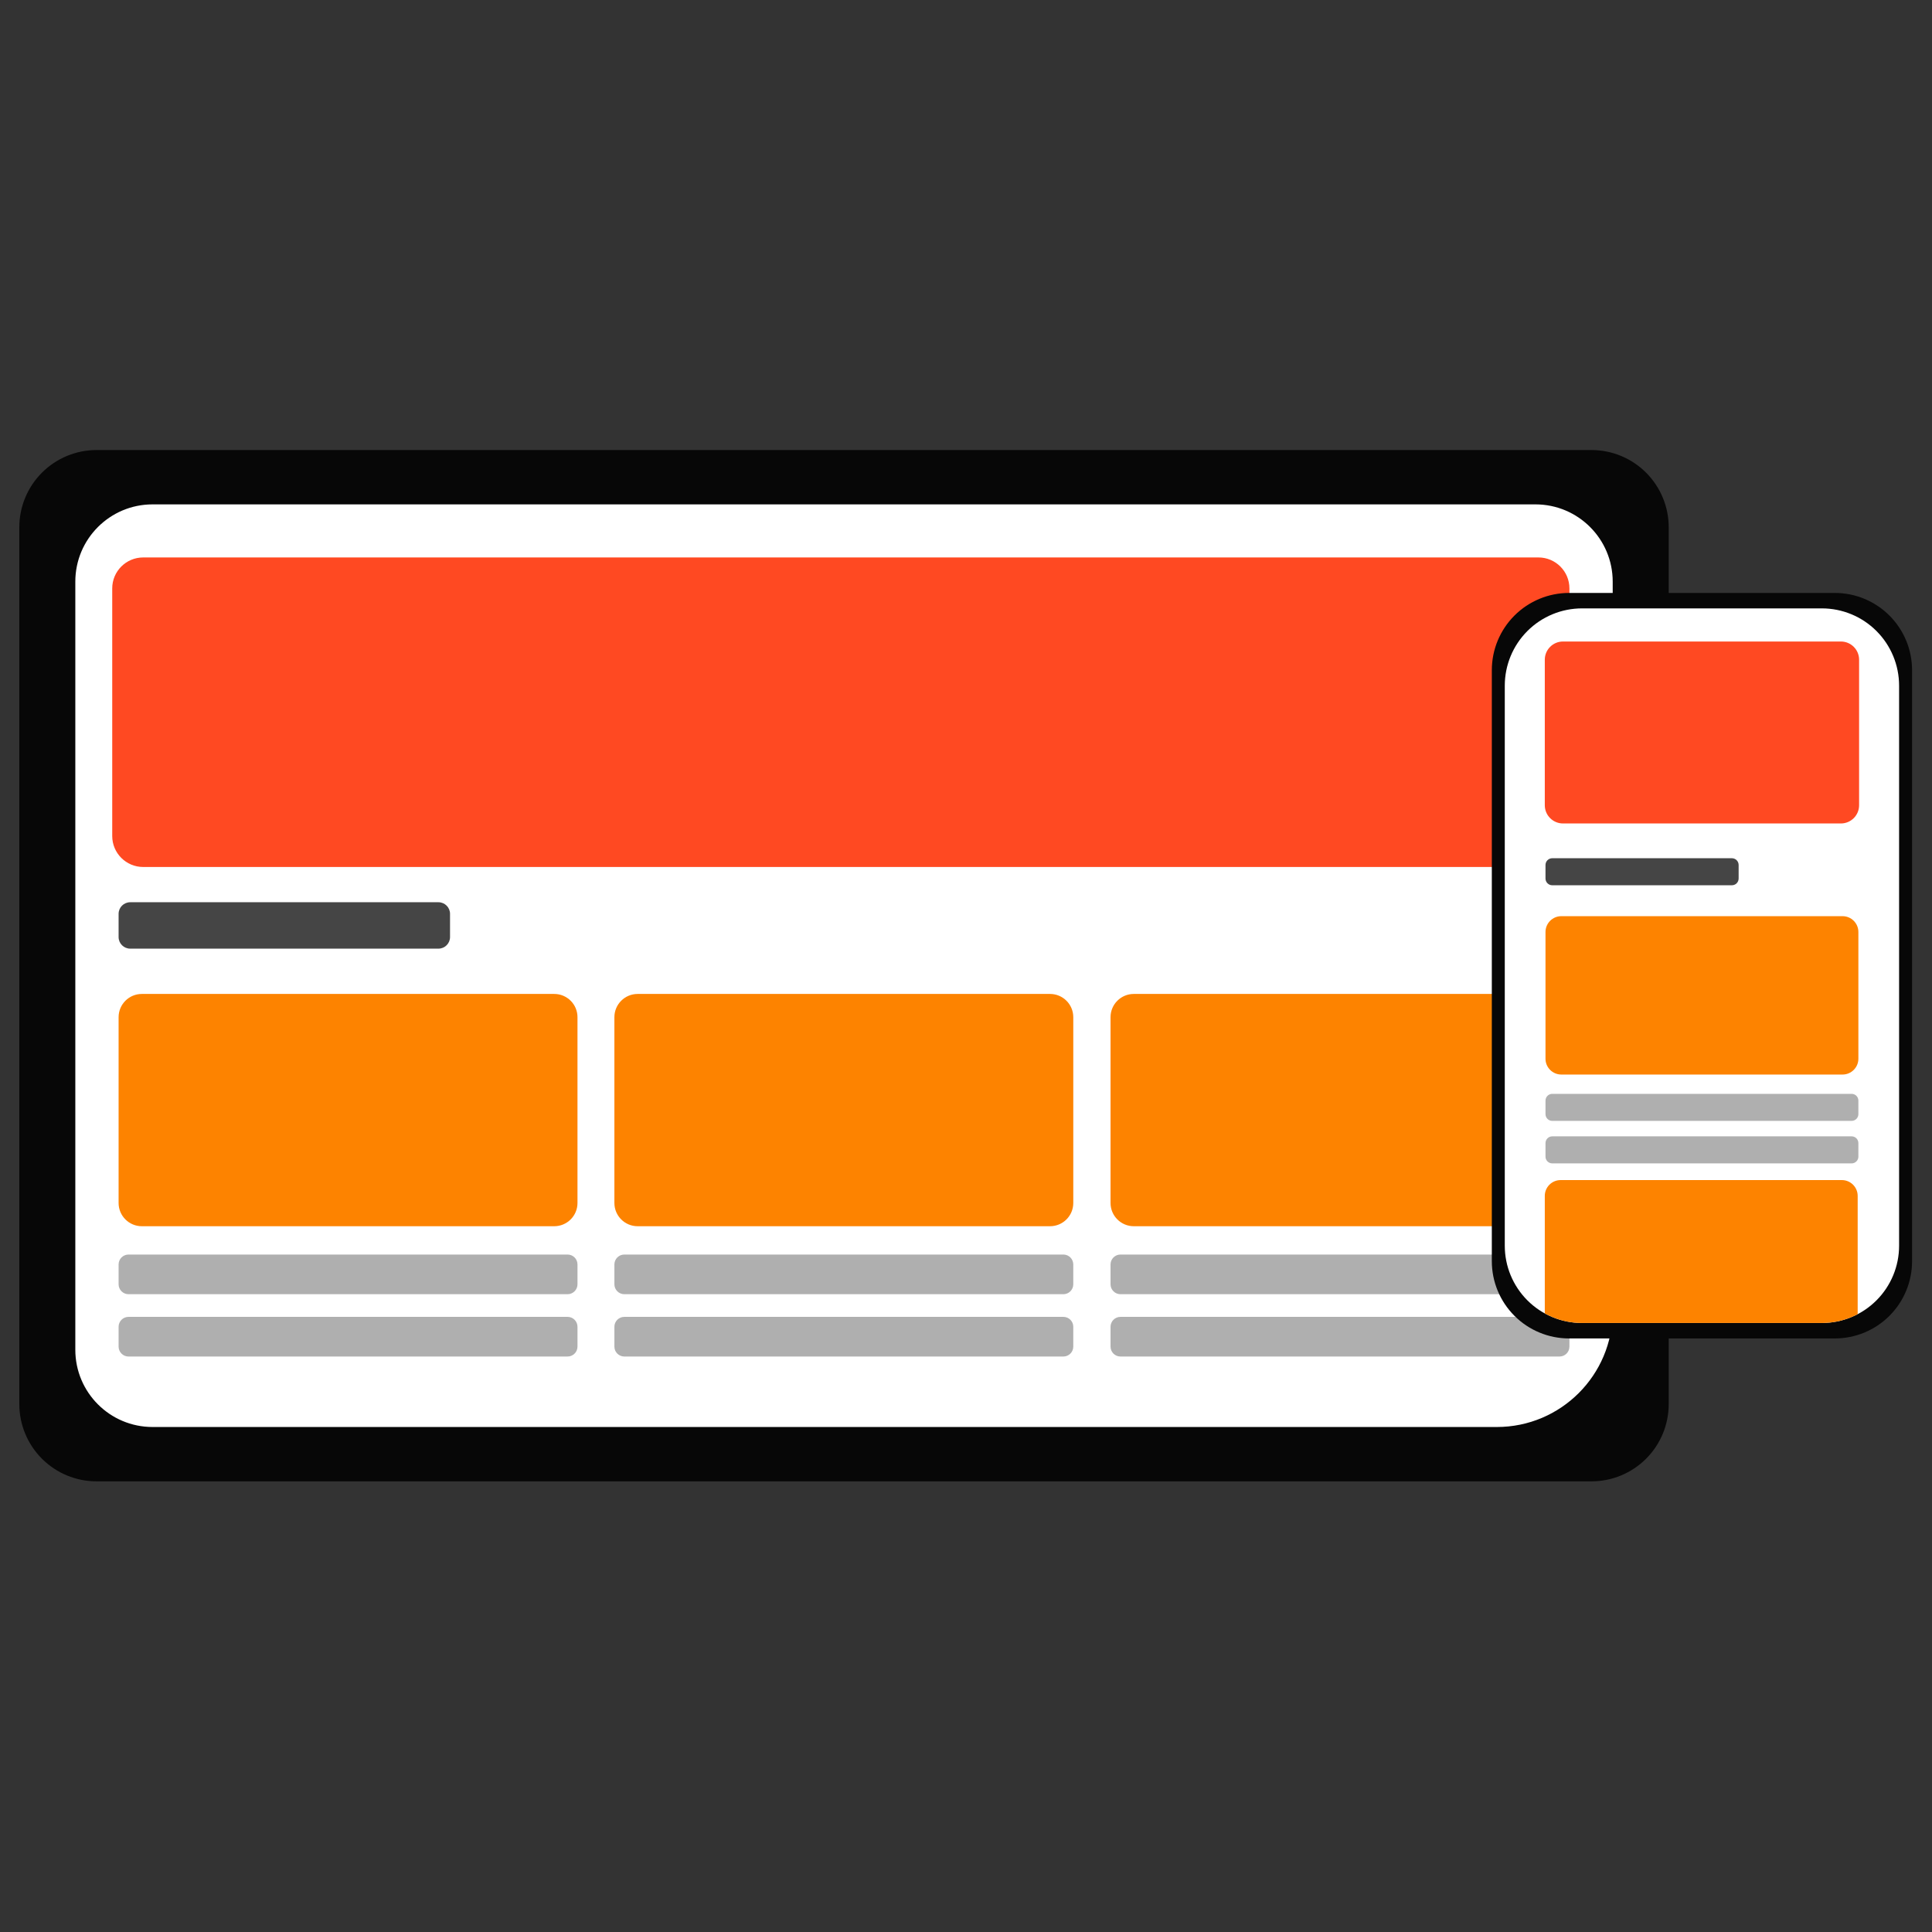<?xml version="1.0" encoding="UTF-8" standalone="no"?><!DOCTYPE svg PUBLIC "-//W3C//DTD SVG 1.1//EN" "http://www.w3.org/Graphics/SVG/1.1/DTD/svg11.dtd"><svg width="100%" height="100%" viewBox="0 0 2084 2084" version="1.1" xmlns="http://www.w3.org/2000/svg" xmlns:xlink="http://www.w3.org/1999/xlink" xml:space="preserve" xmlns:serif="http://www.serif.com/" style="fill-rule:evenodd;clip-rule:evenodd;stroke-linejoin:round;stroke-miterlimit:2;"><rect x="0" y="0" width="2084" height="2084" fill="#333333" stroke="none"/><g><g><path d="M1800,568.775c0,-22.1 -8.779,-43.296 -24.408,-58.925c-15.629,-15.629 -36.825,-24.408 -58.925,-24.408l-1612.5,-0c-22.1,-0 -43.296,8.779 -58.925,24.408c-15.63,15.629 -24.409,36.825 -24.409,58.925l0,945.783c0,22.1 8.779,43.296 24.409,58.925c15.629,15.63 36.825,24.409 58.925,24.409l1612.5,-0c22.1,-0 43.296,-8.779 58.925,-24.409c15.629,-15.629 24.408,-36.825 24.408,-58.925l0,-945.783Z" style="fill:#070707;"/><path d="M1739.58,627.396c0,-46.025 -37.308,-83.333 -83.333,-83.333l-1491.67,-0c-46.025,-0 -83.333,37.308 -83.333,83.333l0,828.542c0,46.024 37.308,83.333 83.333,83.333l1450,-0c69.038,-0 125,-55.963 125,-125l0,-786.875Z" style="fill:#fff;"/><g><g><clipPath id="_clip1"><path d="M1739.58,627.396c0,-46.025 -37.308,-83.333 -83.333,-83.333l-1491.67,-0c-46.025,-0 -83.333,37.308 -83.333,83.333l0,828.542c0,46.024 37.308,83.333 83.333,83.333l1450,-0c69.038,-0 125,-55.963 125,-125l0,-786.875Z"/></clipPath><g clip-path="url(#_clip1)"><path d="M622.917,1097.2c-0,-13.829 -11.225,-25.054 -25.054,-25.054l-444.88,-0c-13.825,-0 -25.054,11.225 -25.054,25.054l0,200.438c0,13.829 11.229,25.058 25.054,25.058l444.88,-0c13.829,-0 25.054,-11.229 25.054,-25.059l-0,-200.437Z" style="fill:#fd8300;"/><path d="M485.442,985.738c-0,-6.905 -5.609,-12.513 -12.513,-12.513l-332.487,0c-6.904,0 -12.513,5.608 -12.513,12.513l0,25.024c0,6.909 5.609,12.513 12.513,12.513l332.487,0c6.904,0 12.513,-5.604 12.513,-12.512l-0,-25.025Z" style="fill:#454545;"/><path d="M622.917,1363.94c-0,-5.9 -4.792,-10.692 -10.696,-10.692l-473.596,0c-5.904,0 -10.696,4.792 -10.696,10.692l0,21.391c0,5.9 4.792,10.692 10.696,10.692l473.596,0c5.904,0 10.696,-4.792 10.696,-10.692l-0,-21.391Z" style="fill:#afafaf;"/><path d="M622.917,1431.16c-0,-5.9 -4.792,-10.692 -10.696,-10.692l-473.596,-0c-5.904,-0 -10.696,4.792 -10.696,10.692l0,21.387c0,5.904 4.792,10.696 10.696,10.696l473.596,-0c5.904,-0 10.696,-4.792 10.696,-10.696l-0,-21.387Z" style="fill:#afafaf;"/><path d="M1157.72,1097.2c-0,-13.829 -11.23,-25.054 -25.059,-25.054l-444.875,-0c-13.829,-0 -25.054,11.225 -25.054,25.054l0,200.438c0,13.829 11.225,25.058 25.054,25.058l444.875,-0c13.829,-0 25.059,-11.229 25.059,-25.059l-0,-200.437Z" style="fill:#fd8300;"/><path d="M1692.9,634.7c0,-18.429 -14.962,-33.388 -33.387,-33.388l-1505.07,0c-18.429,0 -33.387,14.959 -33.387,33.388l-0,267.104c-0,18.429 14.958,33.392 33.387,33.392l1505.07,-0c18.425,-0 33.387,-14.963 33.387,-33.392l0,-267.104Z" style="fill:#ff4922;"/><path d="M1157.72,1363.94c-0,-5.9 -4.792,-10.692 -10.696,-10.692l-473.6,0c-5.9,0 -10.692,4.792 -10.692,10.692l0,21.391c0,5.9 4.792,10.692 10.692,10.692l473.6,0c5.904,0 10.696,-4.792 10.696,-10.692l-0,-21.391Z" style="fill:#afafaf;"/><path d="M1157.72,1431.16c-0,-5.9 -4.792,-10.692 -10.696,-10.692l-473.6,-0c-5.9,-0 -10.692,4.792 -10.692,10.692l0,21.387c0,5.904 4.792,10.696 10.692,10.696l473.6,-0c5.904,-0 10.696,-4.792 10.696,-10.696l-0,-21.387Z" style="fill:#afafaf;"/><path d="M1692.9,1097.2c0,-13.829 -11.229,-25.054 -25.054,-25.054l-444.879,-0c-13.829,-0 -25.054,11.225 -25.054,25.054l-0,200.438c-0,13.829 11.225,25.058 25.054,25.058l444.879,-0c13.825,-0 25.054,-11.229 25.054,-25.059l0,-200.437Z" style="fill:#fd8300;"/><path d="M1692.9,1363.94c0,-5.9 -4.791,-10.692 -10.696,-10.692l-473.595,0c-5.905,0 -10.696,4.792 -10.696,10.692l-0,21.391c-0,5.9 4.791,10.692 10.696,10.692l473.595,0c5.905,0 10.696,-4.792 10.696,-10.692l0,-21.391Z" style="fill:#afafaf;"/><path d="M1692.9,1431.16c0,-5.9 -4.791,-10.692 -10.696,-10.692l-473.595,-0c-5.905,-0 -10.696,4.792 -10.696,10.692l-0,21.387c-0,5.904 4.791,10.696 10.696,10.696l473.595,-0c5.905,-0 10.696,-4.792 10.696,-10.696l0,-21.387Z" style="fill:#afafaf;"/></g></g></g><path d="M1979.17,1443.75c22.1,0 43.296,-8.779 58.925,-24.408c15.629,-15.63 24.408,-36.825 24.408,-58.925l0,-637.5c0,-22.1 -8.779,-43.296 -24.408,-58.925c-15.629,-15.63 -36.825,-24.409 -58.925,-24.409l-286.65,0c-22.1,0 -43.296,8.779 -58.925,24.409c-15.629,15.629 -24.409,36.825 -24.409,58.925l0,637.5c0,22.1 8.78,43.295 24.409,58.925c15.629,15.629 36.825,24.408 58.925,24.408l286.65,0Z" style="fill:#070707;"/><path d="M1965.17,1427.08c22.1,0 43.296,-8.779 58.925,-24.408c15.625,-15.629 24.408,-36.825 24.408,-58.925l0,-604.167c0,-22.1 -8.783,-43.296 -24.408,-58.925c-15.629,-15.629 -36.825,-24.408 -58.925,-24.408l-258.662,-0c-22.105,-0 -43.3,8.779 -58.93,24.408c-15.625,15.629 -24.404,36.825 -24.404,58.925l0,604.167c0,22.1 8.779,43.296 24.404,58.925c15.63,15.629 36.825,24.408 58.93,24.408l258.662,0Z" style="fill:#fff;"/><g><g><clipPath id="_clip2"><path d="M1965.17,1427.08c22.1,0 43.296,-8.779 58.925,-24.408c15.625,-15.629 24.408,-36.825 24.408,-58.925l0,-604.167c0,-22.1 -8.783,-43.296 -24.408,-58.925c-15.629,-15.629 -36.825,-24.408 -58.925,-24.408l-258.662,-0c-22.105,-0 -43.3,8.779 -58.93,24.408c-15.625,15.629 -24.404,36.825 -24.404,58.925l0,604.167c0,22.1 8.779,43.296 24.404,58.925c15.63,15.629 36.825,24.408 58.93,24.408l258.662,0Z"/></clipPath><g clip-path="url(#_clip2)"><path d="M2004.59,1005.33c-0,-9.429 -7.655,-17.083 -17.084,-17.083l-303.333,-0c-9.429,-0 -17.083,7.654 -17.083,17.083l-0,136.667c-0,9.429 7.654,17.083 17.083,17.083l303.333,0c9.429,0 17.084,-7.654 17.084,-17.083l-0,-136.667Z" style="fill:#fd8300;"/><path d="M2003.83,1290c0,-9.429 -7.658,-17.083 -17.083,-17.083l-303.333,-0c-9.43,-0 -17.084,7.654 -17.084,17.083l0,136.667c0,9.429 7.654,17.083 17.084,17.083l303.333,0c9.425,0 17.083,-7.654 17.083,-17.083l0,-136.667Z" style="fill:#fd8300;"/><path d="M1875.42,933.038c0,-4.025 -3.267,-7.292 -7.292,-7.292l-193.75,-0c-4.025,-0 -7.291,3.267 -7.291,7.292l-0,14.583c-0,4.025 3.266,7.292 7.291,7.292l193.75,-0c4.025,-0 7.292,-3.267 7.292,-7.292l0,-14.583Z" style="fill:#454545;"/><path d="M2004.59,1187.2c-0,-4.025 -3.267,-7.292 -7.292,-7.292l-322.917,0c-4.025,0 -7.291,3.267 -7.291,7.292l-0,14.583c-0,4.025 3.266,7.292 7.291,7.292l322.917,0c4.025,0 7.292,-3.266 7.292,-7.292l-0,-14.583Z" style="fill:#afafaf;"/><path d="M2004.59,1233.04c-0,-4.024 -3.267,-7.291 -7.292,-7.291l-322.917,-0c-4.025,-0 -7.291,3.266 -7.291,7.291l-0,14.584c-0,4.025 3.266,7.291 7.291,7.291l322.917,0c4.025,0 7.292,-3.266 7.292,-7.291l-0,-14.584Z" style="fill:#afafaf;"/><path d="M2005.36,711.608c0,-10.833 -8.795,-19.625 -19.629,-19.625l-299.775,0c-10.833,0 -19.625,8.792 -19.625,19.625l0,157.013c0,10.829 8.792,19.625 19.625,19.625l299.775,-0c10.834,-0 19.629,-8.796 19.629,-19.625l0,-157.013Z" style="fill:#ff4922;"/></g></g></g></g></g></svg>